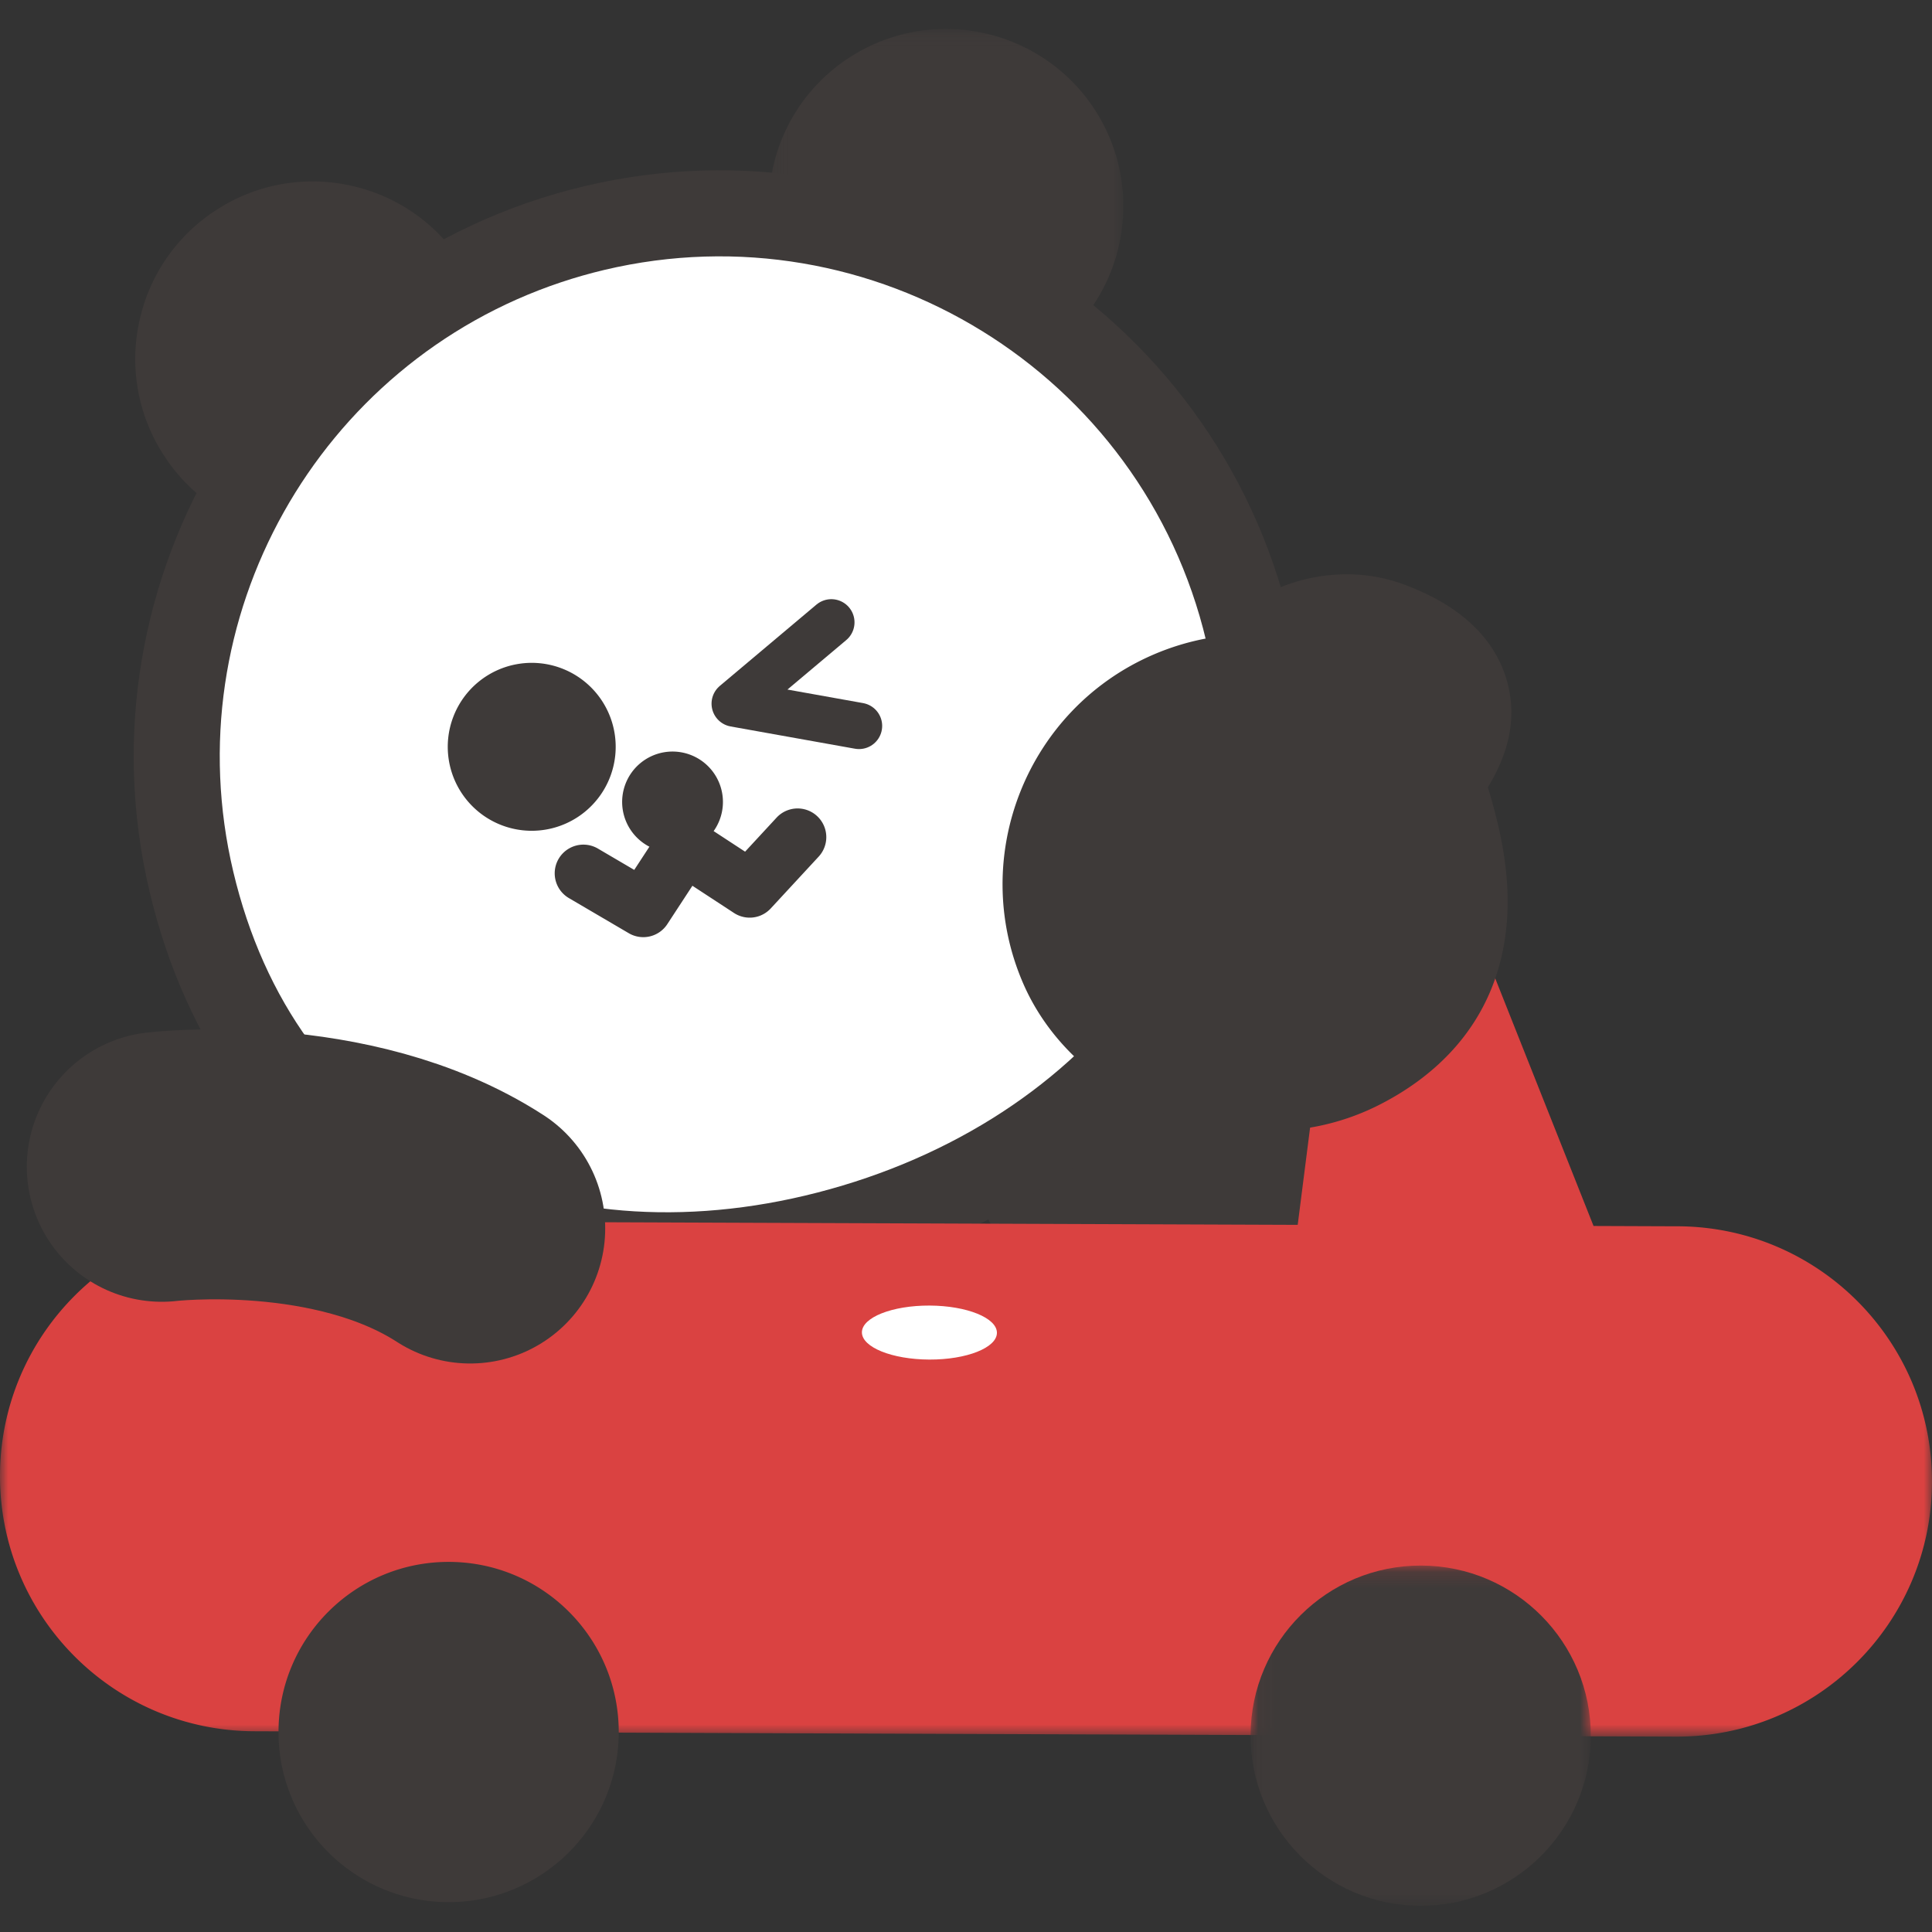 <svg width="120" height="120" viewBox="0 0 120 120" xmlns="http://www.w3.org/2000/svg" xmlns:xlink="http://www.w3.org/1999/xlink"><rect x="0" y="0" width="120" height="120" fill="#333333" stroke="none"/><defs><path id="a" d="M.098.068h22.035v22.027H.098z"/><path id="c" d="M0 .092h120v55.162H0z"/><path id="e" d="M.036.108h21.132V21.24H.036z"/></defs><g fill="none" fill-rule="evenodd"><path d="M60.29 70.618c-.025 6.716 5.398 12.18 12.113 12.206 6.716.025 12.18-5.398 12.206-12.114.025-6.715-5.398-12.18-12.114-12.205-6.715-.025-12.18 5.398-12.205 12.113M22.9 32.75a10.947 10.947 0 0 1-5.842.301 10.943 10.943 0 0 1-6.916-4.824 10.944 10.944 0 0 1-1.48-8.301 10.945 10.945 0 0 1 4.824-6.916 10.942 10.942 0 0 1 8.302-1.48 10.944 10.944 0 0 1 6.915 4.825c3.274 5.117 1.773 11.944-3.344 15.217-.779.498-1.605.892-2.459 1.178" fill="#3E3A39"/><g transform="translate(47.64 1.732)"><mask id="b" fill="#fff"><use xlink:href="#a"/></mask><path d="M14.615 21.53C9.94 23.094 4.613 21.355 1.84 17.018A10.944 10.944 0 0 1 .36 8.717 10.946 10.946 0 0 1 5.183 1.8C10.299-1.472 17.127.028 20.4 5.145c3.273 5.118 1.773 11.944-3.344 15.217-.78.499-1.6.887-2.44 1.168" fill="#3E3A39" mask="url(#b)"/></g><path d="M55.245 78.321c-1.307.437-2.647.82-4.014 1.144-9.56 2.267-18.956 1.236-26.455-2.905C16.9 72.21 11.546 64.886 9.29 55.377 4.66 35.85 16.78 16.19 36.307 11.563 55.835 6.933 75.49 19.052 80.12 38.58c2.206 9.301.247 18.622-5.514 26.246-4.636 6.136-11.413 10.836-19.362 13.495" fill="#3E3A39"/><path d="M34.834 17.536C19.779 22.57 10.759 38.405 14.49 54.144c1.9 8.003 6.35 14.136 12.87 17.736 6.333 3.497 14.373 4.344 22.637 2.383 8.468-2.008 15.694-6.504 20.346-12.66 4.852-6.42 6.434-13.956 4.576-21.79-3.95-16.66-20.719-27-37.379-23.049-.921.219-1.825.477-2.706.772" fill="#FFF"/><path d="M37.073 43.096a5.215 5.215 0 1 1-8.093 6.58 5.215 5.215 0 0 1 8.093-6.58" fill="#3E3A39"/><path stroke="#3E3A39" stroke-width="2.878" stroke-linecap="round" stroke-linejoin="round" d="M53.354 45.087l-7.72-1.382 6.002-5.05"/><path d="M44.156 47.781a3.13 3.13 0 1 1-4.856 3.948 3.13 3.13 0 0 1 4.856-3.948" fill="#3E3A39"/><path d="M47.131 56.905a1.781 1.781 0 0 1-1.542-.199l-2.582-1.69-1.56 2.386a1.781 1.781 0 0 1-2.393.561l-3.72-2.182a1.782 1.782 0 1 1 1.804-3.074l2.256 1.324L41 51.574a1.782 1.782 0 0 1 2.467-.515l2.812 1.84 1.97-2.13a1.782 1.782 0 0 1 2.616 2.42l-2.993 3.236c-.21.226-.466.387-.742.48" fill="#3E3A39"/><g transform="translate(0 52.612)"><mask id="d" fill="#fff"><use xlink:href="#c"/></mask><path d="M104.21 23.556l-5.232-.02-8.245-20.764a4.246 4.246 0 0 0-7.893 3.134l-2.237 17.56-64.694-.244C7.156 23.189.033 30.258 0 39.01c-.033 8.753 7.036 15.876 15.79 15.909l88.3.334c8.754.033 15.877-7.036 15.91-15.79.033-8.752-7.036-15.875-15.79-15.908" fill="#DA4241" mask="url(#d)"/></g><path d="M81.687 35.848c-2.567.472-4.774 1.811-6.306 3.729-.134.02-.267.044-.4.068a15.55 15.55 0 0 0-3.347 1.017C63.78 44.055 60.15 53.205 63.542 61.06c2.796 6.475 10.545 10.32 18.025 8.944a14.955 14.955 0 0 0 3.911-1.285c3.35-1.651 7.473-4.93 8.09-11.175.337-3.399-.539-6.589-1.153-8.645.986-1.632 1.983-3.975 1.144-6.742-1.151-3.792-4.91-5.283-6.144-5.773-1.789-.71-3.77-.895-5.728-.535M38.43 107.618c-.021 5.835-4.77 10.548-10.605 10.526-5.836-.022-10.548-4.77-10.526-10.606.022-5.836 4.77-10.548 10.606-10.526 5.835.022 10.548 4.77 10.526 10.606" fill="#3E3A39"/><g transform="translate(77.64 97.132)"><mask id="f" fill="#fff"><use xlink:href="#e"/></mask><path d="M21.168 10.714c-.022 5.835-4.77 10.548-10.606 10.526C4.726 21.218.014 16.47.036 10.634.058 4.798 4.806.086 10.642.108c5.835.022 10.548 4.77 10.526 10.606" fill="#3E3A39" mask="url(#f)"/></g><path d="M10.052 72.47s11.178-1.326 19.152 3.833" stroke="#3E3A39" stroke-width="16.772" stroke-linecap="round" stroke-linejoin="round"/><path d="M61.921 82.784c-.003.926-1.883 1.67-4.199 1.661-2.316-.009-4.19-.766-4.187-1.693.004-.926 1.884-1.67 4.2-1.661 2.315.009 4.19.767 4.186 1.693" fill="#FFF"/></g></svg>